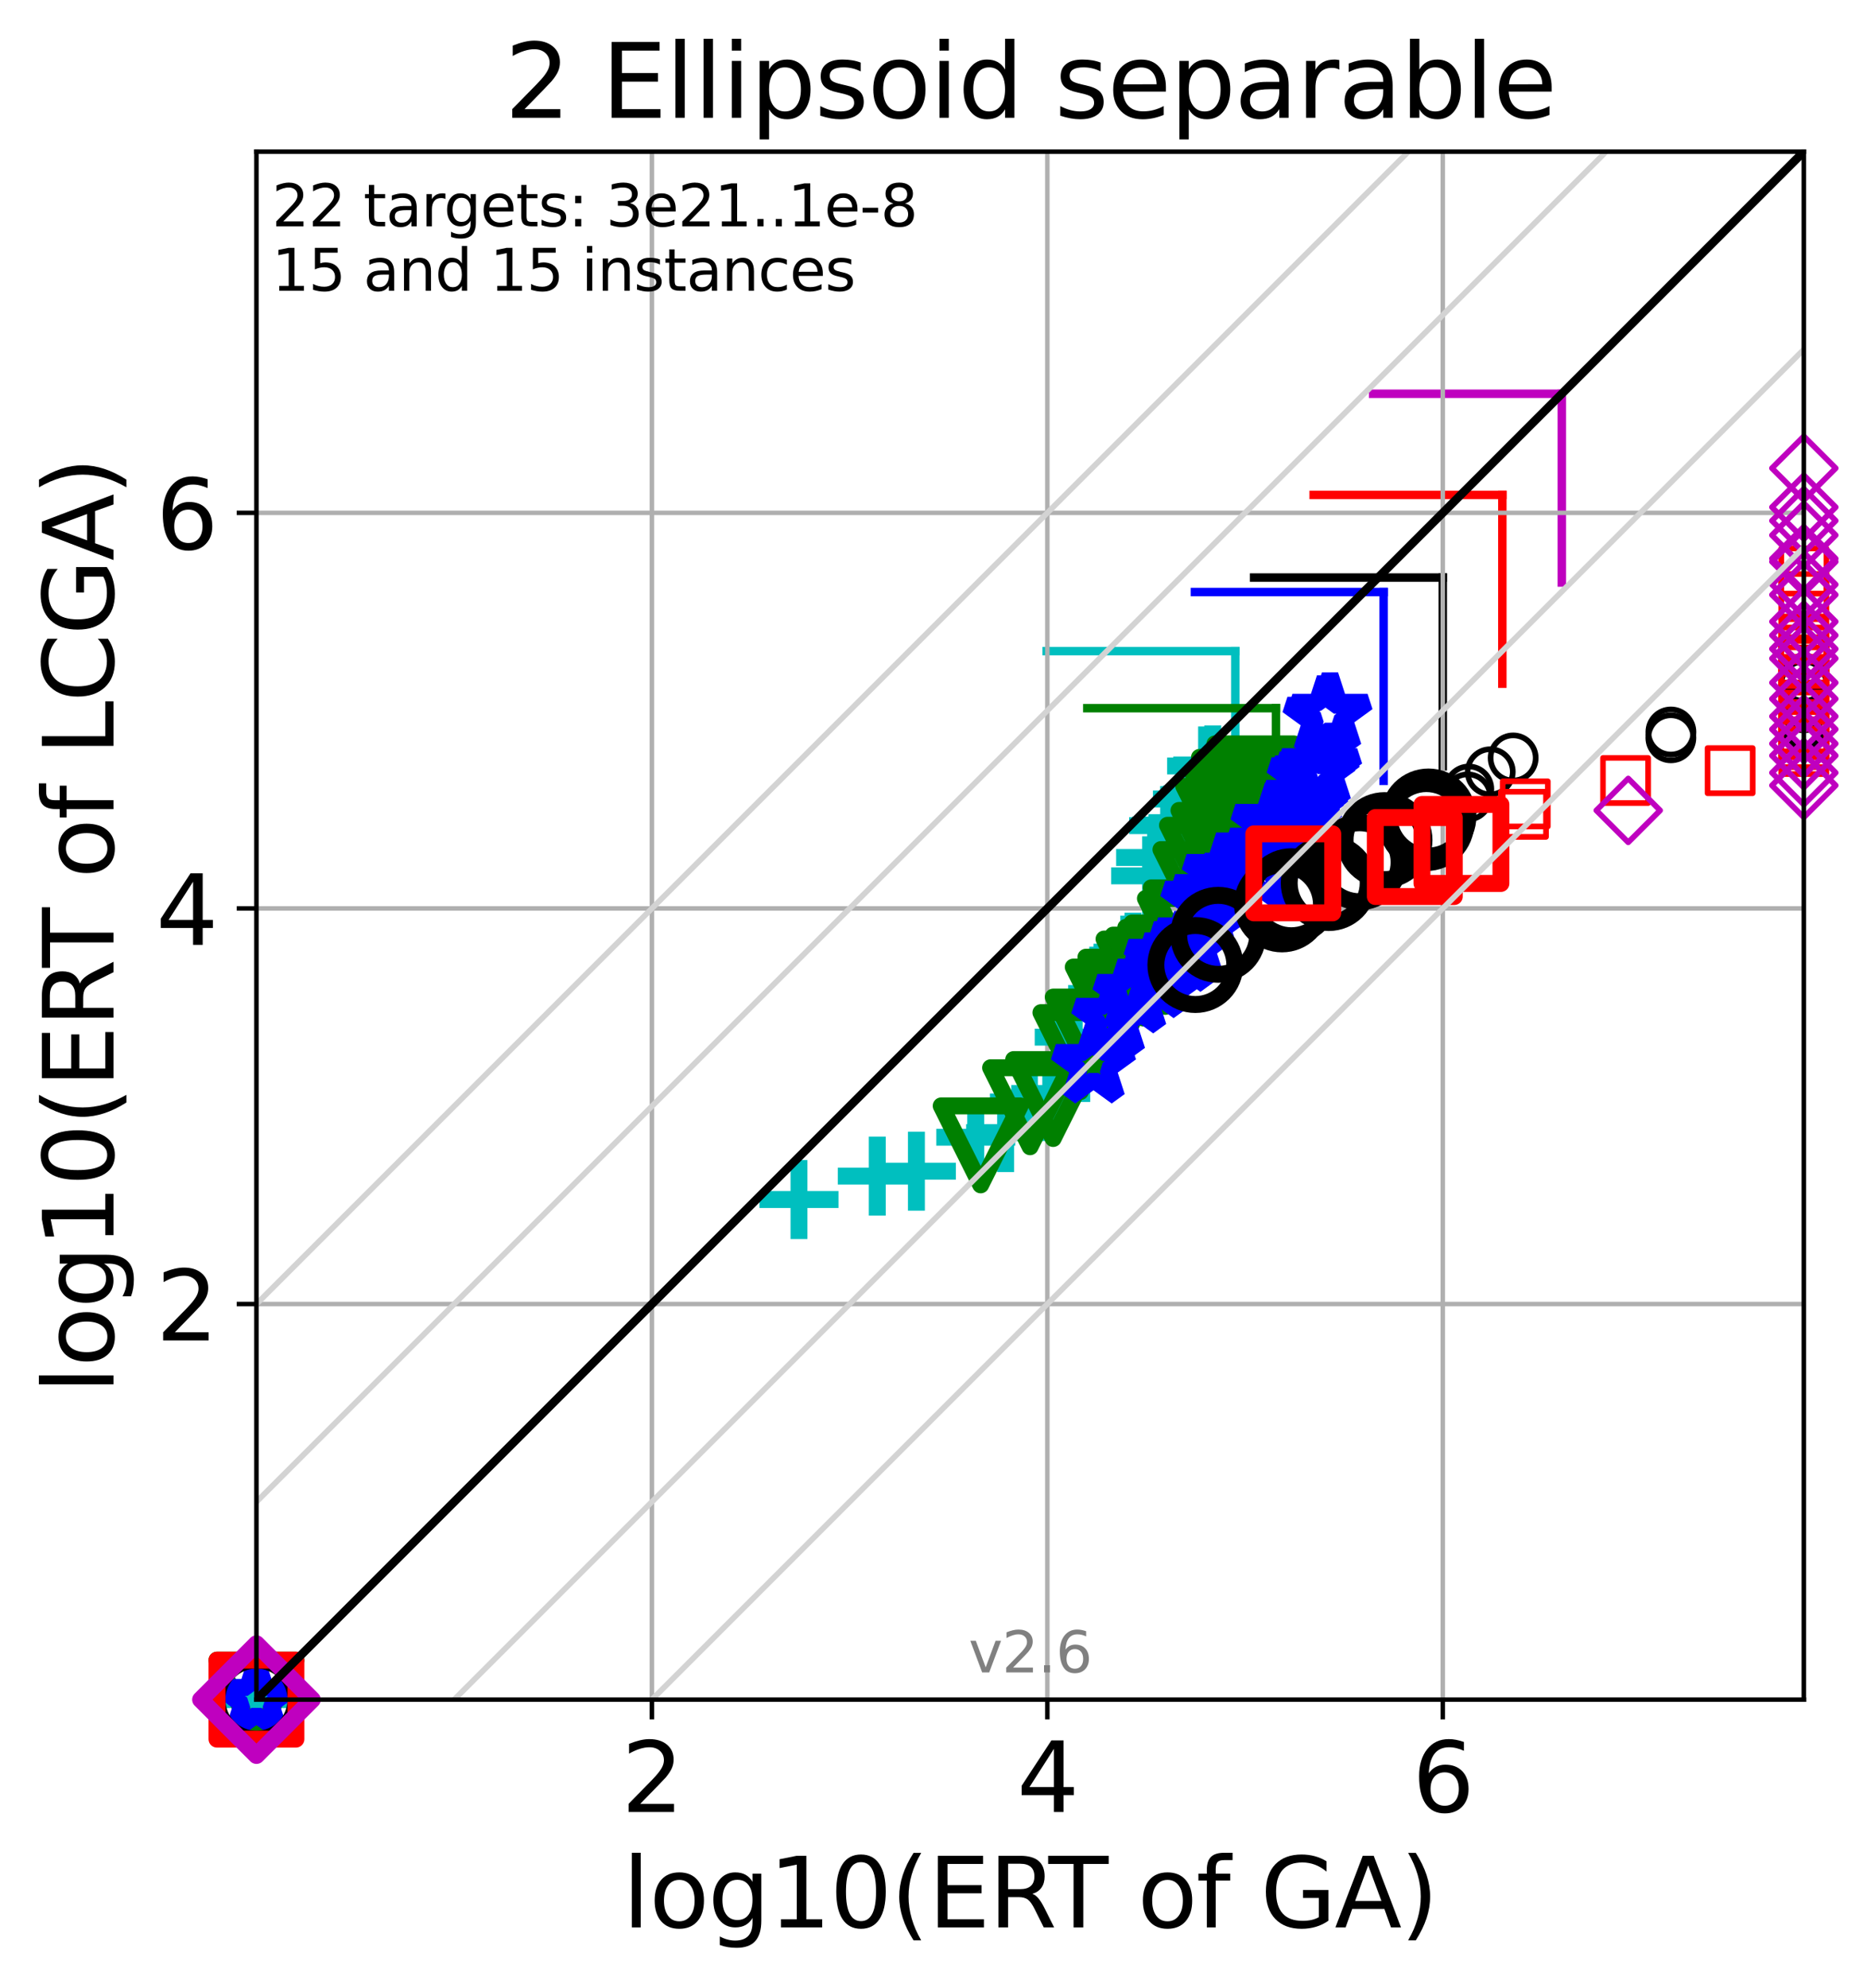 <?xml version="1.0" encoding="utf-8" standalone="no"?>
<!DOCTYPE svg PUBLIC "-//W3C//DTD SVG 1.1//EN"
  "http://www.w3.org/Graphics/SVG/1.1/DTD/svg11.dtd">
<svg xmlns:xlink="http://www.w3.org/1999/xlink" width="331.029pt" height="352.343pt" viewBox="0 0 331.029 352.343" xmlns="http://www.w3.org/2000/svg" version="1.1">
 <defs>
  <style type="text/css">*{stroke-linejoin: round; stroke-linecap: butt}</style>
 </defs>
 <g id="figure_1">
  <g id="patch_1">
   <path d="M 0 352.343 
L 331.029 352.343 
L 331.029 0 
L 0 0 
z
" style="fill: #ffffff"/>
  </g>
  <g id="axes_1">
   <g id="patch_2">
    <path d="M 45.469 301.237 
L 319.829 301.237 
L 319.829 26.877 
L 45.469 26.877 
z
" style="fill: #ffffff"/>
   </g>
   <g id="line2d_1">
    <path d="M 219.027 148.852 
L 219.027 115.399 
" clip-path="url(#p20cf7ce8ca)" style="fill: none; stroke: #00bfbf; stroke-width: 1.5; stroke-linecap: square"/>
   </g>
   <g id="line2d_2">
    <path d="M 185.574 115.399 
L 219.027 115.399 
" clip-path="url(#p20cf7ce8ca)" style="fill: none; stroke: #00bfbf; stroke-width: 1.5; stroke-linecap: square"/>
   </g>
   <g id="line2d_3">
    <path d="M 226.236 158.974 
L 226.236 125.521 
" clip-path="url(#p20cf7ce8ca)" style="fill: none; stroke: #008000; stroke-width: 1.5; stroke-linecap: square"/>
   </g>
   <g id="line2d_4">
    <path d="M 192.783 125.521 
L 226.236 125.521 
" clip-path="url(#p20cf7ce8ca)" style="fill: none; stroke: #008000; stroke-width: 1.5; stroke-linecap: square"/>
   </g>
   <g id="line2d_5">
    <path d="M 245.322 138.388 
L 245.322 104.935 
" clip-path="url(#p20cf7ce8ca)" style="fill: none; stroke: #0000ff; stroke-width: 1.5; stroke-linecap: square"/>
   </g>
   <g id="line2d_6">
    <path d="M 211.869 104.935 
L 245.322 104.935 
" clip-path="url(#p20cf7ce8ca)" style="fill: none; stroke: #0000ff; stroke-width: 1.5; stroke-linecap: square"/>
   </g>
   <g id="line2d_7">
    <path d="M 255.811 135.815 
L 255.811 102.362 
" clip-path="url(#p20cf7ce8ca)" style="fill: none; stroke: #000000; stroke-width: 1.5; stroke-linecap: square"/>
   </g>
   <g id="line2d_8">
    <path d="M 222.358 102.362 
L 255.811 102.362 
" clip-path="url(#p20cf7ce8ca)" style="fill: none; stroke: #000000; stroke-width: 1.5; stroke-linecap: square"/>
   </g>
   <g id="line2d_9">
    <path d="M 266.375 121.174 
L 266.375 87.722 
" clip-path="url(#p20cf7ce8ca)" style="fill: none; stroke: #ff0000; stroke-width: 1.5; stroke-linecap: square"/>
   </g>
   <g id="line2d_10">
    <path d="M 232.922 87.722 
L 266.375 87.722 
" clip-path="url(#p20cf7ce8ca)" style="fill: none; stroke: #ff0000; stroke-width: 1.5; stroke-linecap: square"/>
   </g>
   <g id="line2d_11">
    <path d="M 276.917 103.242 
L 276.917 69.789 
" clip-path="url(#p20cf7ce8ca)" style="fill: none; stroke: #bf00bf; stroke-width: 1.5; stroke-linecap: square"/>
   </g>
   <g id="line2d_12">
    <path d="M 243.464 69.789 
L 276.917 69.789 
" clip-path="url(#p20cf7ce8ca)" style="fill: none; stroke: #bf00bf; stroke-width: 1.5; stroke-linecap: square"/>
   </g>
   <g id="matplotlib.axis_1">
    <g id="xtick_1">
     <g id="line2d_13">
      <path d="M 115.583 301.237 
L 115.583 26.877 
" clip-path="url(#p20cf7ce8ca)" style="fill: none; stroke: #b0b0b0; stroke-width: 0.8; stroke-linecap: square"/>
     </g>
     <g id="line2d_14">
      <defs>
       <path id="ma7dc6deaf4" d="M 0 0 
L 0 3.5 
" style="stroke: #000000; stroke-width: 0.8"/>
      </defs>
      <g>
       <use xlink:href="#ma7dc6deaf4" x="115.583" y="301.237" style="stroke: #000000; stroke-width: 0.8"/>
      </g>
     </g>
     <g id="text_1">
      <!-- 2 -->
      <g transform="translate(110.175 321.155)scale(0.17 -0.17)">
       <defs>
        <path id="DejaVuSans-32" d="M 1228 531 
L 3431 531 
L 3431 0 
L 469 0 
L 469 531 
Q 828 903 1448 1529 
Q 2069 2156 2228 2338 
Q 2531 2678 2651 2914 
Q 2772 3150 2772 3378 
Q 2772 3750 2511 3984 
Q 2250 4219 1831 4219 
Q 1534 4219 1204 4116 
Q 875 4013 500 3803 
L 500 4441 
Q 881 4594 1212 4672 
Q 1544 4750 1819 4750 
Q 2544 4750 2975 4387 
Q 3406 4025 3406 3419 
Q 3406 3131 3298 2873 
Q 3191 2616 2906 2266 
Q 2828 2175 2409 1742 
Q 1991 1309 1228 531 
z
" transform="scale(0.016)"/>
       </defs>
       <use xlink:href="#DejaVuSans-32"/>
      </g>
     </g>
    </g>
    <g id="xtick_2">
     <g id="line2d_15">
      <path d="M 185.697 301.237 
L 185.697 26.877 
" clip-path="url(#p20cf7ce8ca)" style="fill: none; stroke: #b0b0b0; stroke-width: 0.8; stroke-linecap: square"/>
     </g>
     <g id="line2d_16">
      <g>
       <use xlink:href="#ma7dc6deaf4" x="185.697" y="301.237" style="stroke: #000000; stroke-width: 0.8"/>
      </g>
     </g>
     <g id="text_2">
      <!-- 4 -->
      <g transform="translate(180.289 321.155)scale(0.17 -0.17)">
       <defs>
        <path id="DejaVuSans-34" d="M 2419 4116 
L 825 1625 
L 2419 1625 
L 2419 4116 
z
M 2253 4666 
L 3047 4666 
L 3047 1625 
L 3713 1625 
L 3713 1100 
L 3047 1100 
L 3047 0 
L 2419 0 
L 2419 1100 
L 313 1100 
L 313 1709 
L 2253 4666 
z
" transform="scale(0.016)"/>
       </defs>
       <use xlink:href="#DejaVuSans-34"/>
      </g>
     </g>
    </g>
    <g id="xtick_3">
     <g id="line2d_17">
      <path d="M 255.811 301.237 
L 255.811 26.877 
" clip-path="url(#p20cf7ce8ca)" style="fill: none; stroke: #b0b0b0; stroke-width: 0.8; stroke-linecap: square"/>
     </g>
     <g id="line2d_18">
      <g>
       <use xlink:href="#ma7dc6deaf4" x="255.811" y="301.237" style="stroke: #000000; stroke-width: 0.8"/>
      </g>
     </g>
     <g id="text_3">
      <!-- 6 -->
      <g transform="translate(250.403 321.155)scale(0.17 -0.17)">
       <defs>
        <path id="DejaVuSans-36" d="M 2113 2584 
Q 1688 2584 1439 2293 
Q 1191 2003 1191 1497 
Q 1191 994 1439 701 
Q 1688 409 2113 409 
Q 2538 409 2786 701 
Q 3034 994 3034 1497 
Q 3034 2003 2786 2293 
Q 2538 2584 2113 2584 
z
M 3366 4563 
L 3366 3988 
Q 3128 4100 2886 4159 
Q 2644 4219 2406 4219 
Q 1781 4219 1451 3797 
Q 1122 3375 1075 2522 
Q 1259 2794 1537 2939 
Q 1816 3084 2150 3084 
Q 2853 3084 3261 2657 
Q 3669 2231 3669 1497 
Q 3669 778 3244 343 
Q 2819 -91 2113 -91 
Q 1303 -91 875 529 
Q 447 1150 447 2328 
Q 447 3434 972 4092 
Q 1497 4750 2381 4750 
Q 2619 4750 2861 4703 
Q 3103 4656 3366 4563 
z
" transform="scale(0.016)"/>
       </defs>
       <use xlink:href="#DejaVuSans-36"/>
      </g>
     </g>
    </g>
    <g id="text_4">
     <!-- log10(ERT of GA) -->
     <g transform="translate(110.392 341.607)scale(0.17 -0.17)">
      <defs>
       <path id="DejaVuSans-6c" d="M 603 4863 
L 1178 4863 
L 1178 0 
L 603 0 
L 603 4863 
z
" transform="scale(0.016)"/>
       <path id="DejaVuSans-6f" d="M 1959 3097 
Q 1497 3097 1228 2736 
Q 959 2375 959 1747 
Q 959 1119 1226 758 
Q 1494 397 1959 397 
Q 2419 397 2687 759 
Q 2956 1122 2956 1747 
Q 2956 2369 2687 2733 
Q 2419 3097 1959 3097 
z
M 1959 3584 
Q 2709 3584 3137 3096 
Q 3566 2609 3566 1747 
Q 3566 888 3137 398 
Q 2709 -91 1959 -91 
Q 1206 -91 779 398 
Q 353 888 353 1747 
Q 353 2609 779 3096 
Q 1206 3584 1959 3584 
z
" transform="scale(0.016)"/>
       <path id="DejaVuSans-67" d="M 2906 1791 
Q 2906 2416 2648 2759 
Q 2391 3103 1925 3103 
Q 1463 3103 1205 2759 
Q 947 2416 947 1791 
Q 947 1169 1205 825 
Q 1463 481 1925 481 
Q 2391 481 2648 825 
Q 2906 1169 2906 1791 
z
M 3481 434 
Q 3481 -459 3084 -895 
Q 2688 -1331 1869 -1331 
Q 1566 -1331 1297 -1286 
Q 1028 -1241 775 -1147 
L 775 -588 
Q 1028 -725 1275 -790 
Q 1522 -856 1778 -856 
Q 2344 -856 2625 -561 
Q 2906 -266 2906 331 
L 2906 616 
Q 2728 306 2450 153 
Q 2172 0 1784 0 
Q 1141 0 747 490 
Q 353 981 353 1791 
Q 353 2603 747 3093 
Q 1141 3584 1784 3584 
Q 2172 3584 2450 3431 
Q 2728 3278 2906 2969 
L 2906 3500 
L 3481 3500 
L 3481 434 
z
" transform="scale(0.016)"/>
       <path id="DejaVuSans-31" d="M 794 531 
L 1825 531 
L 1825 4091 
L 703 3866 
L 703 4441 
L 1819 4666 
L 2450 4666 
L 2450 531 
L 3481 531 
L 3481 0 
L 794 0 
L 794 531 
z
" transform="scale(0.016)"/>
       <path id="DejaVuSans-30" d="M 2034 4250 
Q 1547 4250 1301 3770 
Q 1056 3291 1056 2328 
Q 1056 1369 1301 889 
Q 1547 409 2034 409 
Q 2525 409 2770 889 
Q 3016 1369 3016 2328 
Q 3016 3291 2770 3770 
Q 2525 4250 2034 4250 
z
M 2034 4750 
Q 2819 4750 3233 4129 
Q 3647 3509 3647 2328 
Q 3647 1150 3233 529 
Q 2819 -91 2034 -91 
Q 1250 -91 836 529 
Q 422 1150 422 2328 
Q 422 3509 836 4129 
Q 1250 4750 2034 4750 
z
" transform="scale(0.016)"/>
       <path id="DejaVuSans-28" d="M 1984 4856 
Q 1566 4138 1362 3434 
Q 1159 2731 1159 2009 
Q 1159 1288 1364 580 
Q 1569 -128 1984 -844 
L 1484 -844 
Q 1016 -109 783 600 
Q 550 1309 550 2009 
Q 550 2706 781 3412 
Q 1013 4119 1484 4856 
L 1984 4856 
z
" transform="scale(0.016)"/>
       <path id="DejaVuSans-45" d="M 628 4666 
L 3578 4666 
L 3578 4134 
L 1259 4134 
L 1259 2753 
L 3481 2753 
L 3481 2222 
L 1259 2222 
L 1259 531 
L 3634 531 
L 3634 0 
L 628 0 
L 628 4666 
z
" transform="scale(0.016)"/>
       <path id="DejaVuSans-52" d="M 2841 2188 
Q 3044 2119 3236 1894 
Q 3428 1669 3622 1275 
L 4263 0 
L 3584 0 
L 2988 1197 
Q 2756 1666 2539 1819 
Q 2322 1972 1947 1972 
L 1259 1972 
L 1259 0 
L 628 0 
L 628 4666 
L 2053 4666 
Q 2853 4666 3247 4331 
Q 3641 3997 3641 3322 
Q 3641 2881 3436 2590 
Q 3231 2300 2841 2188 
z
M 1259 4147 
L 1259 2491 
L 2053 2491 
Q 2509 2491 2742 2702 
Q 2975 2913 2975 3322 
Q 2975 3731 2742 3939 
Q 2509 4147 2053 4147 
L 1259 4147 
z
" transform="scale(0.016)"/>
       <path id="DejaVuSans-54" d="M -19 4666 
L 3928 4666 
L 3928 4134 
L 2272 4134 
L 2272 0 
L 1638 0 
L 1638 4134 
L -19 4134 
L -19 4666 
z
" transform="scale(0.016)"/>
       <path id="DejaVuSans-20" transform="scale(0.016)"/>
       <path id="DejaVuSans-66" d="M 2375 4863 
L 2375 4384 
L 1825 4384 
Q 1516 4384 1395 4259 
Q 1275 4134 1275 3809 
L 1275 3500 
L 2222 3500 
L 2222 3053 
L 1275 3053 
L 1275 0 
L 697 0 
L 697 3053 
L 147 3053 
L 147 3500 
L 697 3500 
L 697 3744 
Q 697 4328 969 4595 
Q 1241 4863 1831 4863 
L 2375 4863 
z
" transform="scale(0.016)"/>
       <path id="DejaVuSans-47" d="M 3809 666 
L 3809 1919 
L 2778 1919 
L 2778 2438 
L 4434 2438 
L 4434 434 
Q 4069 175 3628 42 
Q 3188 -91 2688 -91 
Q 1594 -91 976 548 
Q 359 1188 359 2328 
Q 359 3472 976 4111 
Q 1594 4750 2688 4750 
Q 3144 4750 3555 4637 
Q 3966 4525 4313 4306 
L 4313 3634 
Q 3963 3931 3569 4081 
Q 3175 4231 2741 4231 
Q 1884 4231 1454 3753 
Q 1025 3275 1025 2328 
Q 1025 1384 1454 906 
Q 1884 428 2741 428 
Q 3075 428 3337 486 
Q 3600 544 3809 666 
z
" transform="scale(0.016)"/>
       <path id="DejaVuSans-41" d="M 2188 4044 
L 1331 1722 
L 3047 1722 
L 2188 4044 
z
M 1831 4666 
L 2547 4666 
L 4325 0 
L 3669 0 
L 3244 1197 
L 1141 1197 
L 716 0 
L 50 0 
L 1831 4666 
z
" transform="scale(0.016)"/>
       <path id="DejaVuSans-29" d="M 513 4856 
L 1013 4856 
Q 1481 4119 1714 3412 
Q 1947 2706 1947 2009 
Q 1947 1309 1714 600 
Q 1481 -109 1013 -844 
L 513 -844 
Q 928 -128 1133 580 
Q 1338 1288 1338 2009 
Q 1338 2731 1133 3434 
Q 928 4138 513 4856 
z
" transform="scale(0.016)"/>
      </defs>
      <use xlink:href="#DejaVuSans-6c"/>
      <use xlink:href="#DejaVuSans-6f" x="27.783"/>
      <use xlink:href="#DejaVuSans-67" x="88.965"/>
      <use xlink:href="#DejaVuSans-31" x="152.441"/>
      <use xlink:href="#DejaVuSans-30" x="216.064"/>
      <use xlink:href="#DejaVuSans-28" x="279.688"/>
      <use xlink:href="#DejaVuSans-45" x="318.701"/>
      <use xlink:href="#DejaVuSans-52" x="381.885"/>
      <use xlink:href="#DejaVuSans-54" x="444.117"/>
      <use xlink:href="#DejaVuSans-20" x="505.201"/>
      <use xlink:href="#DejaVuSans-6f" x="536.988"/>
      <use xlink:href="#DejaVuSans-66" x="598.17"/>
      <use xlink:href="#DejaVuSans-20" x="633.375"/>
      <use xlink:href="#DejaVuSans-47" x="665.162"/>
      <use xlink:href="#DejaVuSans-41" x="742.652"/>
      <use xlink:href="#DejaVuSans-29" x="811.061"/>
     </g>
    </g>
   </g>
   <g id="matplotlib.axis_2">
    <g id="ytick_1">
     <g id="line2d_19">
      <path d="M 45.469 231.123 
L 319.829 231.123 
" clip-path="url(#p20cf7ce8ca)" style="fill: none; stroke: #b0b0b0; stroke-width: 0.8; stroke-linecap: square"/>
     </g>
     <g id="line2d_20">
      <defs>
       <path id="m8462270deb" d="M 0 0 
L -3.5 0 
" style="stroke: #000000; stroke-width: 0.8"/>
      </defs>
      <g>
       <use xlink:href="#m8462270deb" x="45.469" y="231.123" style="stroke: #000000; stroke-width: 0.8"/>
      </g>
     </g>
     <g id="text_5">
      <!-- 2 -->
      <g transform="translate(27.653 237.582)scale(0.17 -0.17)">
       <use xlink:href="#DejaVuSans-32"/>
      </g>
     </g>
    </g>
    <g id="ytick_2">
     <g id="line2d_21">
      <path d="M 45.469 161.009 
L 319.829 161.009 
" clip-path="url(#p20cf7ce8ca)" style="fill: none; stroke: #b0b0b0; stroke-width: 0.8; stroke-linecap: square"/>
     </g>
     <g id="line2d_22">
      <g>
       <use xlink:href="#m8462270deb" x="45.469" y="161.009" style="stroke: #000000; stroke-width: 0.8"/>
      </g>
     </g>
     <g id="text_6">
      <!-- 4 -->
      <g transform="translate(27.653 167.468)scale(0.17 -0.17)">
       <use xlink:href="#DejaVuSans-34"/>
      </g>
     </g>
    </g>
    <g id="ytick_3">
     <g id="line2d_23">
      <path d="M 45.469 90.895 
L 319.829 90.895 
" clip-path="url(#p20cf7ce8ca)" style="fill: none; stroke: #b0b0b0; stroke-width: 0.8; stroke-linecap: square"/>
     </g>
     <g id="line2d_24">
      <g>
       <use xlink:href="#m8462270deb" x="45.469" y="90.895" style="stroke: #000000; stroke-width: 0.8"/>
      </g>
     </g>
     <g id="text_7">
      <!-- 6 -->
      <g transform="translate(27.653 97.354)scale(0.17 -0.17)">
       <use xlink:href="#DejaVuSans-36"/>
      </g>
     </g>
    </g>
    <g id="text_8">
     <!-- log10(ERT of LCGA) -->
     <g transform="translate(20.117 246.985)rotate(-90)scale(0.17 -0.17)">
      <defs>
       <path id="DejaVuSans-4c" d="M 628 4666 
L 1259 4666 
L 1259 531 
L 3531 531 
L 3531 0 
L 628 0 
L 628 4666 
z
" transform="scale(0.016)"/>
       <path id="DejaVuSans-43" d="M 4122 4306 
L 4122 3641 
Q 3803 3938 3442 4084 
Q 3081 4231 2675 4231 
Q 1875 4231 1450 3742 
Q 1025 3253 1025 2328 
Q 1025 1406 1450 917 
Q 1875 428 2675 428 
Q 3081 428 3442 575 
Q 3803 722 4122 1019 
L 4122 359 
Q 3791 134 3420 21 
Q 3050 -91 2638 -91 
Q 1578 -91 968 557 
Q 359 1206 359 2328 
Q 359 3453 968 4101 
Q 1578 4750 2638 4750 
Q 3056 4750 3426 4639 
Q 3797 4528 4122 4306 
z
" transform="scale(0.016)"/>
      </defs>
      <use xlink:href="#DejaVuSans-6c"/>
      <use xlink:href="#DejaVuSans-6f" x="27.783"/>
      <use xlink:href="#DejaVuSans-67" x="88.965"/>
      <use xlink:href="#DejaVuSans-31" x="152.441"/>
      <use xlink:href="#DejaVuSans-30" x="216.064"/>
      <use xlink:href="#DejaVuSans-28" x="279.688"/>
      <use xlink:href="#DejaVuSans-45" x="318.701"/>
      <use xlink:href="#DejaVuSans-52" x="381.885"/>
      <use xlink:href="#DejaVuSans-54" x="444.117"/>
      <use xlink:href="#DejaVuSans-20" x="505.201"/>
      <use xlink:href="#DejaVuSans-6f" x="536.988"/>
      <use xlink:href="#DejaVuSans-66" x="598.17"/>
      <use xlink:href="#DejaVuSans-20" x="633.375"/>
      <use xlink:href="#DejaVuSans-4c" x="665.162"/>
      <use xlink:href="#DejaVuSans-43" x="720.875"/>
      <use xlink:href="#DejaVuSans-47" x="790.699"/>
      <use xlink:href="#DejaVuSans-41" x="868.189"/>
      <use xlink:href="#DejaVuSans-29" x="936.598"/>
     </g>
    </g>
   </g>
   <g id="line2d_25">
    <defs>
     <path id="m6517bfffad" d="M -7 0 
L 7 0 
M 0 7 
L 0 -7 
" style="stroke: #00bfbf; stroke-width: 3"/>
    </defs>
    <g>
     <use xlink:href="#m6517bfffad" x="45.469" y="301.237" style="fill-opacity: 0; stroke: #00bfbf; stroke-width: 3"/>
     <use xlink:href="#m6517bfffad" x="141.665" y="212.602" style="fill-opacity: 0; stroke: #00bfbf; stroke-width: 3"/>
     <use xlink:href="#m6517bfffad" x="155.542" y="208.449" style="fill-opacity: 0; stroke: #00bfbf; stroke-width: 3"/>
     <use xlink:href="#m6517bfffad" x="162.484" y="207.577" style="fill-opacity: 0; stroke: #00bfbf; stroke-width: 3"/>
     <use xlink:href="#m6517bfffad" x="173.003" y="201.562" style="fill-opacity: 0; stroke: #00bfbf; stroke-width: 3"/>
     <use xlink:href="#m6517bfffad" x="178.3" y="200.735" style="fill-opacity: 0; stroke: #00bfbf; stroke-width: 3"/>
     <use xlink:href="#m6517bfffad" x="182.517" y="195.308" style="fill-opacity: 0; stroke: #00bfbf; stroke-width: 3"/>
     <use xlink:href="#m6517bfffad" x="186.301" y="193.81" style="fill-opacity: 0; stroke: #00bfbf; stroke-width: 3"/>
     <use xlink:href="#m6517bfffad" x="188.311" y="187.852" style="fill-opacity: 0; stroke: #00bfbf; stroke-width: 3"/>
     <use xlink:href="#m6517bfffad" x="190.461" y="183.82" style="fill-opacity: 0; stroke: #00bfbf; stroke-width: 3"/>
     <use xlink:href="#m6517bfffad" x="193.98" y="176.927" style="fill-opacity: 0; stroke: #00bfbf; stroke-width: 3"/>
     <use xlink:href="#m6517bfffad" x="196.386" y="176.086" style="fill-opacity: 0; stroke: #00bfbf; stroke-width: 3"/>
     <use xlink:href="#m6517bfffad" x="200.133" y="169.288" style="fill-opacity: 0; stroke: #00bfbf; stroke-width: 3"/>
     <use xlink:href="#m6517bfffad" x="200.882" y="168.762" style="fill-opacity: 0; stroke: #00bfbf; stroke-width: 3"/>
     <use xlink:href="#m6517bfffad" x="204.008" y="155.229" style="fill-opacity: 0; stroke: #00bfbf; stroke-width: 3"/>
     <use xlink:href="#m6517bfffad" x="204.896" y="151.983" style="fill-opacity: 0; stroke: #00bfbf; stroke-width: 3"/>
     <use xlink:href="#m6517bfffad" x="207.2" y="146.332" style="fill-opacity: 0; stroke: #00bfbf; stroke-width: 3"/>
     <use xlink:href="#m6517bfffad" x="207.723" y="146.223" style="fill-opacity: 0; stroke: #00bfbf; stroke-width: 3"/>
     <use xlink:href="#m6517bfffad" x="210.608" y="145.801" style="fill-opacity: 0; stroke: #00bfbf; stroke-width: 3"/>
     <use xlink:href="#m6517bfffad" x="211.424" y="141.605" style="fill-opacity: 0; stroke: #00bfbf; stroke-width: 3"/>
     <use xlink:href="#m6517bfffad" x="213.934" y="135.758" style="fill-opacity: 0; stroke: #00bfbf; stroke-width: 3"/>
     <use xlink:href="#m6517bfffad" x="215.031" y="135.582" style="fill-opacity: 0; stroke: #00bfbf; stroke-width: 3"/>
    </g>
   </g>
   <g id="line2d_26">
    <defs>
     <path id="m4aa5eeada0" d="M -0 7 
L 7 -7 
L -7 -7 
z
" style="stroke: #008000; stroke-width: 3; stroke-linejoin: miter"/>
    </defs>
    <g>
     <use xlink:href="#m4aa5eeada0" x="45.469" y="301.237" style="fill-opacity: 0; stroke: #008000; stroke-width: 3; stroke-linejoin: miter"/>
     <use xlink:href="#m4aa5eeada0" x="173.88" y="203.004" style="fill-opacity: 0; stroke: #008000; stroke-width: 3; stroke-linejoin: miter"/>
     <use xlink:href="#m4aa5eeada0" x="182.638" y="196.247" style="fill-opacity: 0; stroke: #008000; stroke-width: 3; stroke-linejoin: miter"/>
     <use xlink:href="#m4aa5eeada0" x="186.731" y="194.791" style="fill-opacity: 0; stroke: #008000; stroke-width: 3; stroke-linejoin: miter"/>
     <use xlink:href="#m4aa5eeada0" x="191.561" y="186.475" style="fill-opacity: 0; stroke: #008000; stroke-width: 3; stroke-linejoin: miter"/>
     <use xlink:href="#m4aa5eeada0" x="193.745" y="183.717" style="fill-opacity: 0; stroke: #008000; stroke-width: 3; stroke-linejoin: miter"/>
     <use xlink:href="#m4aa5eeada0" x="197.296" y="178.401" style="fill-opacity: 0; stroke: #008000; stroke-width: 3; stroke-linejoin: miter"/>
     <use xlink:href="#m4aa5eeada0" x="199.537" y="176.656" style="fill-opacity: 0; stroke: #008000; stroke-width: 3; stroke-linejoin: miter"/>
     <use xlink:href="#m4aa5eeada0" x="202.747" y="173.433" style="fill-opacity: 0; stroke: #008000; stroke-width: 3; stroke-linejoin: miter"/>
     <use xlink:href="#m4aa5eeada0" x="204.364" y="172.733" style="fill-opacity: 0; stroke: #008000; stroke-width: 3; stroke-linejoin: miter"/>
     <use xlink:href="#m4aa5eeada0" x="206.61" y="171.368" style="fill-opacity: 0; stroke: #008000; stroke-width: 3; stroke-linejoin: miter"/>
     <use xlink:href="#m4aa5eeada0" x="207.711" y="170.586" style="fill-opacity: 0; stroke: #008000; stroke-width: 3; stroke-linejoin: miter"/>
     <use xlink:href="#m4aa5eeada0" x="210.091" y="166.246" style="fill-opacity: 0; stroke: #008000; stroke-width: 3; stroke-linejoin: miter"/>
     <use xlink:href="#m4aa5eeada0" x="211.101" y="164.366" style="fill-opacity: 0; stroke: #008000; stroke-width: 3; stroke-linejoin: miter"/>
     <use xlink:href="#m4aa5eeada0" x="212.842" y="157.574" style="fill-opacity: 0; stroke: #008000; stroke-width: 3; stroke-linejoin: miter"/>
     <use xlink:href="#m4aa5eeada0" x="214" y="153.27" style="fill-opacity: 0; stroke: #008000; stroke-width: 3; stroke-linejoin: miter"/>
     <use xlink:href="#m4aa5eeada0" x="216.037" y="150.64" style="fill-opacity: 0; stroke: #008000; stroke-width: 3; stroke-linejoin: miter"/>
     <use xlink:href="#m4aa5eeada0" x="216.882" y="146.366" style="fill-opacity: 0; stroke: #008000; stroke-width: 3; stroke-linejoin: miter"/>
     <use xlink:href="#m4aa5eeada0" x="218.495" y="144.078" style="fill-opacity: 0; stroke: #008000; stroke-width: 3; stroke-linejoin: miter"/>
     <use xlink:href="#m4aa5eeada0" x="219.672" y="141.238" style="fill-opacity: 0; stroke: #008000; stroke-width: 3; stroke-linejoin: miter"/>
     <use xlink:href="#m4aa5eeada0" x="221.443" y="141.131" style="fill-opacity: 0; stroke: #008000; stroke-width: 3; stroke-linejoin: miter"/>
     <use xlink:href="#m4aa5eeada0" x="222.406" y="138.847" style="fill-opacity: 0; stroke: #008000; stroke-width: 3; stroke-linejoin: miter"/>
    </g>
   </g>
   <g id="line2d_27">
    <defs>
     <path id="m6f37b83d56" d="M 0 -7 
L -1.572 -2.163 
L -6.657 -2.163 
L -2.543 0.826 
L -4.114 5.663 
L -0 2.674 
L 4.114 5.663 
L 2.543 0.826 
L 6.657 -2.163 
L 1.572 -2.163 
z
" style="stroke: #0000ff; stroke-width: 3; stroke-linejoin: bevel"/>
    </defs>
    <g>
     <use xlink:href="#m6f37b83d56" x="45.469" y="301.237" style="fill-opacity: 0; stroke: #0000ff; stroke-width: 3; stroke-linejoin: bevel"/>
     <use xlink:href="#m6f37b83d56" x="193.877" y="188.707" style="fill-opacity: 0; stroke: #0000ff; stroke-width: 3; stroke-linejoin: bevel"/>
     <use xlink:href="#m6f37b83d56" x="197.471" y="180.522" style="fill-opacity: 0; stroke: #0000ff; stroke-width: 3; stroke-linejoin: bevel"/>
     <use xlink:href="#m6f37b83d56" x="201.237" y="176.281" style="fill-opacity: 0; stroke: #0000ff; stroke-width: 3; stroke-linejoin: bevel"/>
     <use xlink:href="#m6f37b83d56" x="204.851" y="173.58" style="fill-opacity: 0; stroke: #0000ff; stroke-width: 3; stroke-linejoin: bevel"/>
     <use xlink:href="#m6f37b83d56" x="206.764" y="170.057" style="fill-opacity: 0; stroke: #0000ff; stroke-width: 3; stroke-linejoin: bevel"/>
     <use xlink:href="#m6f37b83d56" x="209.613" y="168.921" style="fill-opacity: 0; stroke: #0000ff; stroke-width: 3; stroke-linejoin: bevel"/>
     <use xlink:href="#m6f37b83d56" x="211.256" y="166.922" style="fill-opacity: 0; stroke: #0000ff; stroke-width: 3; stroke-linejoin: bevel"/>
     <use xlink:href="#m6f37b83d56" x="213.262" y="159.756" style="fill-opacity: 0; stroke: #0000ff; stroke-width: 3; stroke-linejoin: bevel"/>
     <use xlink:href="#m6f37b83d56" x="215.034" y="158.596" style="fill-opacity: 0; stroke: #0000ff; stroke-width: 3; stroke-linejoin: bevel"/>
     <use xlink:href="#m6f37b83d56" x="217.059" y="155.015" style="fill-opacity: 0; stroke: #0000ff; stroke-width: 3; stroke-linejoin: bevel"/>
     <use xlink:href="#m6f37b83d56" x="223.161" y="154.63" style="fill-opacity: 0; stroke: #0000ff; stroke-width: 3; stroke-linejoin: bevel"/>
     <use xlink:href="#m6f37b83d56" x="224.778" y="150.348" style="fill-opacity: 0; stroke: #0000ff; stroke-width: 3; stroke-linejoin: bevel"/>
     <use xlink:href="#m6f37b83d56" x="225.71" y="146.149" style="fill-opacity: 0; stroke: #0000ff; stroke-width: 3; stroke-linejoin: bevel"/>
     <use xlink:href="#m6f37b83d56" x="230.429" y="145.671" style="fill-opacity: 0; stroke: #0000ff; stroke-width: 3; stroke-linejoin: bevel"/>
     <use xlink:href="#m6f37b83d56" x="231.183" y="141.884" style="fill-opacity: 0; stroke: #0000ff; stroke-width: 3; stroke-linejoin: bevel"/>
     <use xlink:href="#m6f37b83d56" x="232.119" y="137.874" style="fill-opacity: 0; stroke: #0000ff; stroke-width: 3; stroke-linejoin: bevel"/>
     <use xlink:href="#m6f37b83d56" x="232.751" y="137.56" style="fill-opacity: 0; stroke: #0000ff; stroke-width: 3; stroke-linejoin: bevel"/>
     <use xlink:href="#m6f37b83d56" x="233.538" y="136.872" style="fill-opacity: 0; stroke: #0000ff; stroke-width: 3; stroke-linejoin: bevel"/>
     <use xlink:href="#m6f37b83d56" x="233.977" y="136.269" style="fill-opacity: 0; stroke: #0000ff; stroke-width: 3; stroke-linejoin: bevel"/>
     <use xlink:href="#m6f37b83d56" x="234.93" y="127.157" style="fill-opacity: 0; stroke: #0000ff; stroke-width: 3; stroke-linejoin: bevel"/>
     <use xlink:href="#m6f37b83d56" x="235.816" y="126.63" style="fill-opacity: 0; stroke: #0000ff; stroke-width: 3; stroke-linejoin: bevel"/>
    </g>
   </g>
   <g id="line2d_28">
    <defs>
     <path id="ma9630340ab" d="M 0 7 
C 1.856 7 3.637 6.262 4.95 4.95 
C 6.262 3.637 7 1.856 7 0 
C 7 -1.856 6.262 -3.637 4.95 -4.95 
C 3.637 -6.262 1.856 -7 0 -7 
C -1.856 -7 -3.637 -6.262 -4.95 -4.95 
C -6.262 -3.637 -7 -1.856 -7 0 
C -7 1.856 -6.262 3.637 -4.95 4.95 
C -3.637 6.262 -1.856 7 0 7 
z
" style="stroke: #000000; stroke-width: 3"/>
    </defs>
    <g>
     <use xlink:href="#ma9630340ab" x="45.469" y="301.237" style="fill-opacity: 0; stroke: #000000; stroke-width: 3"/>
     <use xlink:href="#ma9630340ab" x="211.944" y="171.038" style="fill-opacity: 0; stroke: #000000; stroke-width: 3"/>
     <use xlink:href="#ma9630340ab" x="215.992" y="165.689" style="fill-opacity: 0; stroke: #000000; stroke-width: 3"/>
     <use xlink:href="#ma9630340ab" x="227.304" y="160.293" style="fill-opacity: 0; stroke: #000000; stroke-width: 3"/>
     <use xlink:href="#ma9630340ab" x="228.961" y="158.843" style="fill-opacity: 0; stroke: #000000; stroke-width: 3"/>
     <use xlink:href="#ma9630340ab" x="235.585" y="156.511" style="fill-opacity: 0; stroke: #000000; stroke-width: 3"/>
     <use xlink:href="#ma9630340ab" x="241.06" y="152.821" style="fill-opacity: 0; stroke: #000000; stroke-width: 3"/>
     <use xlink:href="#ma9630340ab" x="245.485" y="148.895" style="fill-opacity: 0; stroke: #000000; stroke-width: 3"/>
     <use xlink:href="#ma9630340ab" x="252.902" y="145.882" style="fill-opacity: 0; stroke: #000000; stroke-width: 3"/>
     <use xlink:href="#ma9630340ab" x="253.267" y="144.71" style="fill-opacity: 0; stroke: #000000; stroke-width: 3"/>
    </g>
   </g>
   <g id="line2d_29">
    <defs>
     <path id="m729ba71ccf" d="M 0 4 
C 1.061 4 2.078 3.579 2.828 2.828 
C 3.579 2.078 4 1.061 4 0 
C 4 -1.061 3.579 -2.078 2.828 -2.828 
C 2.078 -3.579 1.061 -4 0 -4 
C -1.061 -4 -2.078 -3.579 -2.828 -2.828 
C -3.579 -2.078 -4 -1.061 -4 0 
C -4 1.061 -3.579 2.078 -2.828 2.828 
C -2.078 3.579 -1.061 4 0 4 
z
" style="stroke: #000000"/>
    </defs>
    <g>
     <use xlink:href="#m729ba71ccf" x="260.232" y="141.244" style="fill-opacity: 0; stroke: #000000"/>
     <use xlink:href="#m729ba71ccf" x="260.423" y="139.849" style="fill-opacity: 0; stroke: #000000"/>
     <use xlink:href="#m729ba71ccf" x="264.225" y="136.794" style="fill-opacity: 0; stroke: #000000"/>
     <use xlink:href="#m729ba71ccf" x="268.291" y="134.335" style="fill-opacity: 0; stroke: #000000"/>
     <use xlink:href="#m729ba71ccf" x="296.253" y="130.768" style="fill-opacity: 0; stroke: #000000"/>
     <use xlink:href="#m729ba71ccf" x="296.26" y="129.734" style="fill-opacity: 0; stroke: #000000"/>
    </g>
   </g>
   <g id="line2d_30">
    <g>
     <use xlink:href="#m729ba71ccf" x="319.829" y="128.702" style="fill-opacity: 0; stroke: #000000"/>
     <use xlink:href="#m729ba71ccf" x="319.829" y="128.21" style="fill-opacity: 0; stroke: #000000"/>
     <use xlink:href="#m729ba71ccf" x="319.829" y="125.444" style="fill-opacity: 0; stroke: #000000"/>
     <use xlink:href="#m729ba71ccf" x="319.829" y="121.242" style="fill-opacity: 0; stroke: #000000"/>
     <use xlink:href="#m729ba71ccf" x="319.829" y="120.57" style="fill-opacity: 0; stroke: #000000"/>
     <use xlink:href="#m729ba71ccf" x="319.829" y="120.24" style="fill-opacity: 0; stroke: #000000"/>
    </g>
   </g>
   <g id="line2d_31">
    <defs>
     <path id="ma7abca27f0" d="M -7 7 
L 7 7 
L 7 -7 
L -7 -7 
z
" style="stroke: #ff0000; stroke-width: 3; stroke-linejoin: miter"/>
    </defs>
    <g>
     <use xlink:href="#ma7abca27f0" x="45.469" y="301.237" style="fill-opacity: 0; stroke: #ff0000; stroke-width: 3; stroke-linejoin: miter"/>
     <use xlink:href="#ma7abca27f0" x="229.302" y="154.793" style="fill-opacity: 0; stroke: #ff0000; stroke-width: 3; stroke-linejoin: miter"/>
     <use xlink:href="#ma7abca27f0" x="250.849" y="151.9" style="fill-opacity: 0; stroke: #ff0000; stroke-width: 3; stroke-linejoin: miter"/>
     <use xlink:href="#ma7abca27f0" x="259.122" y="149.582" style="fill-opacity: 0; stroke: #ff0000; stroke-width: 3; stroke-linejoin: miter"/>
    </g>
   </g>
   <g id="line2d_32">
    <defs>
     <path id="m31842d26e1" d="M -4 4 
L 4 4 
L 4 -4 
L -4 -4 
z
" style="stroke: #ff0000; stroke-linejoin: miter"/>
    </defs>
    <g>
     <use xlink:href="#m31842d26e1" x="270.115" y="144.327" style="fill-opacity: 0; stroke: #ff0000; stroke-linejoin: miter"/>
     <use xlink:href="#m31842d26e1" x="270.434" y="142.48" style="fill-opacity: 0; stroke: #ff0000; stroke-linejoin: miter"/>
     <use xlink:href="#m31842d26e1" x="288.22" y="138.331" style="fill-opacity: 0; stroke: #ff0000; stroke-linejoin: miter"/>
     <use xlink:href="#m31842d26e1" x="306.764" y="136.589" style="fill-opacity: 0; stroke: #ff0000; stroke-linejoin: miter"/>
    </g>
   </g>
   <g id="line2d_33">
    <g>
     <use xlink:href="#m31842d26e1" x="319.829" y="133.189" style="fill-opacity: 0; stroke: #ff0000; stroke-linejoin: miter"/>
     <use xlink:href="#m31842d26e1" x="319.829" y="131.967" style="fill-opacity: 0; stroke: #ff0000; stroke-linejoin: miter"/>
     <use xlink:href="#m31842d26e1" x="319.829" y="130.212" style="fill-opacity: 0; stroke: #ff0000; stroke-linejoin: miter"/>
     <use xlink:href="#m31842d26e1" x="319.829" y="129.157" style="fill-opacity: 0; stroke: #ff0000; stroke-linejoin: miter"/>
     <use xlink:href="#m31842d26e1" x="319.829" y="125.174" style="fill-opacity: 0; stroke: #ff0000; stroke-linejoin: miter"/>
     <use xlink:href="#m31842d26e1" x="319.829" y="123.5" style="fill-opacity: 0; stroke: #ff0000; stroke-linejoin: miter"/>
     <use xlink:href="#m31842d26e1" x="319.829" y="120.421" style="fill-opacity: 0; stroke: #ff0000; stroke-linejoin: miter"/>
     <use xlink:href="#m31842d26e1" x="319.829" y="118.743" style="fill-opacity: 0; stroke: #ff0000; stroke-linejoin: miter"/>
     <use xlink:href="#m31842d26e1" x="319.829" y="117.597" style="fill-opacity: 0; stroke: #ff0000; stroke-linejoin: miter"/>
     <use xlink:href="#m31842d26e1" x="319.829" y="116.963" style="fill-opacity: 0; stroke: #ff0000; stroke-linejoin: miter"/>
     <use xlink:href="#m31842d26e1" x="319.829" y="115.22" style="fill-opacity: 0; stroke: #ff0000; stroke-linejoin: miter"/>
     <use xlink:href="#m31842d26e1" x="319.829" y="113.276" style="fill-opacity: 0; stroke: #ff0000; stroke-linejoin: miter"/>
     <use xlink:href="#m31842d26e1" x="319.829" y="105.741" style="fill-opacity: 0; stroke: #ff0000; stroke-linejoin: miter"/>
     <use xlink:href="#m31842d26e1" x="319.829" y="101.205" style="fill-opacity: 0; stroke: #ff0000; stroke-linejoin: miter"/>
    </g>
   </g>
   <g id="line2d_34">
    <defs>
     <path id="m4fabc796c3" d="M 0 9.899 
L 9.899 0 
L 0 -9.899 
L -9.899 0 
z
" style="stroke: #bf00bf; stroke-width: 3; stroke-linejoin: miter"/>
    </defs>
    <g>
     <use xlink:href="#m4fabc796c3" x="45.469" y="301.237" style="fill-opacity: 0; stroke: #bf00bf; stroke-width: 3; stroke-linejoin: miter"/>
    </g>
   </g>
   <g id="line2d_35">
    <defs>
     <path id="m38a55ebc1c" d="M 0 5.657 
L 5.657 0 
L 0 -5.657 
L -5.657 0 
z
" style="stroke: #bf00bf; stroke-linejoin: miter"/>
    </defs>
    <g>
     <use xlink:href="#m38a55ebc1c" x="288.693" y="143.635" style="fill-opacity: 0; stroke: #bf00bf; stroke-linejoin: miter"/>
    </g>
   </g>
   <g id="line2d_36">
    <g>
     <use xlink:href="#m38a55ebc1c" x="319.829" y="139.205" style="fill-opacity: 0; stroke: #bf00bf; stroke-linejoin: miter"/>
     <use xlink:href="#m38a55ebc1c" x="319.829" y="136.957" style="fill-opacity: 0; stroke: #bf00bf; stroke-linejoin: miter"/>
     <use xlink:href="#m38a55ebc1c" x="319.829" y="133.921" style="fill-opacity: 0; stroke: #bf00bf; stroke-linejoin: miter"/>
     <use xlink:href="#m38a55ebc1c" x="319.829" y="131.8" style="fill-opacity: 0; stroke: #bf00bf; stroke-linejoin: miter"/>
     <use xlink:href="#m38a55ebc1c" x="319.829" y="129.257" style="fill-opacity: 0; stroke: #bf00bf; stroke-linejoin: miter"/>
     <use xlink:href="#m38a55ebc1c" x="319.829" y="126.966" style="fill-opacity: 0; stroke: #bf00bf; stroke-linejoin: miter"/>
     <use xlink:href="#m38a55ebc1c" x="319.829" y="123.867" style="fill-opacity: 0; stroke: #bf00bf; stroke-linejoin: miter"/>
     <use xlink:href="#m38a55ebc1c" x="319.829" y="120.994" style="fill-opacity: 0; stroke: #bf00bf; stroke-linejoin: miter"/>
     <use xlink:href="#m38a55ebc1c" x="319.829" y="116.708" style="fill-opacity: 0; stroke: #bf00bf; stroke-linejoin: miter"/>
     <use xlink:href="#m38a55ebc1c" x="319.829" y="115.007" style="fill-opacity: 0; stroke: #bf00bf; stroke-linejoin: miter"/>
     <use xlink:href="#m38a55ebc1c" x="319.829" y="112.598" style="fill-opacity: 0; stroke: #bf00bf; stroke-linejoin: miter"/>
     <use xlink:href="#m38a55ebc1c" x="319.829" y="110.176" style="fill-opacity: 0; stroke: #bf00bf; stroke-linejoin: miter"/>
     <use xlink:href="#m38a55ebc1c" x="319.829" y="105.414" style="fill-opacity: 0; stroke: #bf00bf; stroke-linejoin: miter"/>
     <use xlink:href="#m38a55ebc1c" x="319.829" y="103.598" style="fill-opacity: 0; stroke: #bf00bf; stroke-linejoin: miter"/>
     <use xlink:href="#m38a55ebc1c" x="319.829" y="99.558" style="fill-opacity: 0; stroke: #bf00bf; stroke-linejoin: miter"/>
     <use xlink:href="#m38a55ebc1c" x="319.829" y="99.009" style="fill-opacity: 0; stroke: #bf00bf; stroke-linejoin: miter"/>
     <use xlink:href="#m38a55ebc1c" x="319.829" y="94.856" style="fill-opacity: 0; stroke: #bf00bf; stroke-linejoin: miter"/>
     <use xlink:href="#m38a55ebc1c" x="319.829" y="92.293" style="fill-opacity: 0; stroke: #bf00bf; stroke-linejoin: miter"/>
     <use xlink:href="#m38a55ebc1c" x="319.829" y="89.89" style="fill-opacity: 0; stroke: #bf00bf; stroke-linejoin: miter"/>
     <use xlink:href="#m38a55ebc1c" x="319.829" y="82.98" style="fill-opacity: 0; stroke: #bf00bf; stroke-linejoin: miter"/>
    </g>
   </g>
   <g id="line2d_37">
    <path d="M 45.469 301.237 
L 319.829 26.877 
" clip-path="url(#p20cf7ce8ca)" style="fill: none; stroke: #000000; stroke-width: 1.5; stroke-linecap: square"/>
   </g>
   <g id="line2d_38">
    <path d="M 80.526 301.237 
L 332.029 49.734 
" clip-path="url(#p20cf7ce8ca)" style="fill: none; stroke: #d3d3d3; stroke-linecap: square"/>
   </g>
   <g id="line2d_39">
    <path d="M 115.583 301.237 
L 332.029 84.791 
" clip-path="url(#p20cf7ce8ca)" style="fill: none; stroke: #d3d3d3; stroke-linecap: square"/>
   </g>
   <g id="line2d_40">
    <path d="M 45.469 266.18 
L 312.649 -1 
" clip-path="url(#p20cf7ce8ca)" style="fill: none; stroke: #d3d3d3; stroke-linecap: square"/>
   </g>
   <g id="line2d_41">
    <path d="M 45.469 231.123 
L 277.592 -1 
" clip-path="url(#p20cf7ce8ca)" style="fill: none; stroke: #d3d3d3; stroke-linecap: square"/>
   </g>
   <g id="patch_3">
    <path d="M 45.469 301.237 
L 45.469 26.877 
" style="fill: none; stroke: #000000; stroke-width: 0.8; stroke-linejoin: miter; stroke-linecap: square"/>
   </g>
   <g id="patch_4">
    <path d="M 319.829 301.237 
L 319.829 26.877 
" style="fill: none; stroke: #000000; stroke-width: 0.8; stroke-linejoin: miter; stroke-linecap: square"/>
   </g>
   <g id="patch_5">
    <path d="M 45.469 301.237 
L 319.829 301.237 
" style="fill: none; stroke: #000000; stroke-width: 0.8; stroke-linejoin: miter; stroke-linecap: square"/>
   </g>
   <g id="patch_6">
    <path d="M 45.469 26.877 
L 319.829 26.877 
" style="fill: none; stroke: #000000; stroke-width: 0.8; stroke-linejoin: miter; stroke-linecap: square"/>
   </g>
   <g id="text_9">
    <!-- 22 targets: 3e21..1e-8 -->
    <g transform="translate(48.213 40.115)scale(0.102 -0.102)">
     <defs>
      <path id="DejaVuSans-74" d="M 1172 4494 
L 1172 3500 
L 2356 3500 
L 2356 3053 
L 1172 3053 
L 1172 1153 
Q 1172 725 1289 603 
Q 1406 481 1766 481 
L 2356 481 
L 2356 0 
L 1766 0 
Q 1100 0 847 248 
Q 594 497 594 1153 
L 594 3053 
L 172 3053 
L 172 3500 
L 594 3500 
L 594 4494 
L 1172 4494 
z
" transform="scale(0.016)"/>
      <path id="DejaVuSans-61" d="M 2194 1759 
Q 1497 1759 1228 1600 
Q 959 1441 959 1056 
Q 959 750 1161 570 
Q 1363 391 1709 391 
Q 2188 391 2477 730 
Q 2766 1069 2766 1631 
L 2766 1759 
L 2194 1759 
z
M 3341 1997 
L 3341 0 
L 2766 0 
L 2766 531 
Q 2569 213 2275 61 
Q 1981 -91 1556 -91 
Q 1019 -91 701 211 
Q 384 513 384 1019 
Q 384 1609 779 1909 
Q 1175 2209 1959 2209 
L 2766 2209 
L 2766 2266 
Q 2766 2663 2505 2880 
Q 2244 3097 1772 3097 
Q 1472 3097 1187 3025 
Q 903 2953 641 2809 
L 641 3341 
Q 956 3463 1253 3523 
Q 1550 3584 1831 3584 
Q 2591 3584 2966 3190 
Q 3341 2797 3341 1997 
z
" transform="scale(0.016)"/>
      <path id="DejaVuSans-72" d="M 2631 2963 
Q 2534 3019 2420 3045 
Q 2306 3072 2169 3072 
Q 1681 3072 1420 2755 
Q 1159 2438 1159 1844 
L 1159 0 
L 581 0 
L 581 3500 
L 1159 3500 
L 1159 2956 
Q 1341 3275 1631 3429 
Q 1922 3584 2338 3584 
Q 2397 3584 2469 3576 
Q 2541 3569 2628 3553 
L 2631 2963 
z
" transform="scale(0.016)"/>
      <path id="DejaVuSans-65" d="M 3597 1894 
L 3597 1613 
L 953 1613 
Q 991 1019 1311 708 
Q 1631 397 2203 397 
Q 2534 397 2845 478 
Q 3156 559 3463 722 
L 3463 178 
Q 3153 47 2828 -22 
Q 2503 -91 2169 -91 
Q 1331 -91 842 396 
Q 353 884 353 1716 
Q 353 2575 817 3079 
Q 1281 3584 2069 3584 
Q 2775 3584 3186 3129 
Q 3597 2675 3597 1894 
z
M 3022 2063 
Q 3016 2534 2758 2815 
Q 2500 3097 2075 3097 
Q 1594 3097 1305 2825 
Q 1016 2553 972 2059 
L 3022 2063 
z
" transform="scale(0.016)"/>
      <path id="DejaVuSans-73" d="M 2834 3397 
L 2834 2853 
Q 2591 2978 2328 3040 
Q 2066 3103 1784 3103 
Q 1356 3103 1142 2972 
Q 928 2841 928 2578 
Q 928 2378 1081 2264 
Q 1234 2150 1697 2047 
L 1894 2003 
Q 2506 1872 2764 1633 
Q 3022 1394 3022 966 
Q 3022 478 2636 193 
Q 2250 -91 1575 -91 
Q 1294 -91 989 -36 
Q 684 19 347 128 
L 347 722 
Q 666 556 975 473 
Q 1284 391 1588 391 
Q 1994 391 2212 530 
Q 2431 669 2431 922 
Q 2431 1156 2273 1281 
Q 2116 1406 1581 1522 
L 1381 1569 
Q 847 1681 609 1914 
Q 372 2147 372 2553 
Q 372 3047 722 3315 
Q 1072 3584 1716 3584 
Q 2034 3584 2315 3537 
Q 2597 3491 2834 3397 
z
" transform="scale(0.016)"/>
      <path id="DejaVuSans-3a" d="M 750 794 
L 1409 794 
L 1409 0 
L 750 0 
L 750 794 
z
M 750 3309 
L 1409 3309 
L 1409 2516 
L 750 2516 
L 750 3309 
z
" transform="scale(0.016)"/>
      <path id="DejaVuSans-33" d="M 2597 2516 
Q 3050 2419 3304 2112 
Q 3559 1806 3559 1356 
Q 3559 666 3084 287 
Q 2609 -91 1734 -91 
Q 1441 -91 1130 -33 
Q 819 25 488 141 
L 488 750 
Q 750 597 1062 519 
Q 1375 441 1716 441 
Q 2309 441 2620 675 
Q 2931 909 2931 1356 
Q 2931 1769 2642 2001 
Q 2353 2234 1838 2234 
L 1294 2234 
L 1294 2753 
L 1863 2753 
Q 2328 2753 2575 2939 
Q 2822 3125 2822 3475 
Q 2822 3834 2567 4026 
Q 2313 4219 1838 4219 
Q 1578 4219 1281 4162 
Q 984 4106 628 3988 
L 628 4550 
Q 988 4650 1302 4700 
Q 1616 4750 1894 4750 
Q 2613 4750 3031 4423 
Q 3450 4097 3450 3541 
Q 3450 3153 3228 2886 
Q 3006 2619 2597 2516 
z
" transform="scale(0.016)"/>
      <path id="DejaVuSans-2e" d="M 684 794 
L 1344 794 
L 1344 0 
L 684 0 
L 684 794 
z
" transform="scale(0.016)"/>
      <path id="DejaVuSans-2d" d="M 313 2009 
L 1997 2009 
L 1997 1497 
L 313 1497 
L 313 2009 
z
" transform="scale(0.016)"/>
      <path id="DejaVuSans-38" d="M 2034 2216 
Q 1584 2216 1326 1975 
Q 1069 1734 1069 1313 
Q 1069 891 1326 650 
Q 1584 409 2034 409 
Q 2484 409 2743 651 
Q 3003 894 3003 1313 
Q 3003 1734 2745 1975 
Q 2488 2216 2034 2216 
z
M 1403 2484 
Q 997 2584 770 2862 
Q 544 3141 544 3541 
Q 544 4100 942 4425 
Q 1341 4750 2034 4750 
Q 2731 4750 3128 4425 
Q 3525 4100 3525 3541 
Q 3525 3141 3298 2862 
Q 3072 2584 2669 2484 
Q 3125 2378 3379 2068 
Q 3634 1759 3634 1313 
Q 3634 634 3220 271 
Q 2806 -91 2034 -91 
Q 1263 -91 848 271 
Q 434 634 434 1313 
Q 434 1759 690 2068 
Q 947 2378 1403 2484 
z
M 1172 3481 
Q 1172 3119 1398 2916 
Q 1625 2713 2034 2713 
Q 2441 2713 2670 2916 
Q 2900 3119 2900 3481 
Q 2900 3844 2670 4047 
Q 2441 4250 2034 4250 
Q 1625 4250 1398 4047 
Q 1172 3844 1172 3481 
z
" transform="scale(0.016)"/>
     </defs>
     <use xlink:href="#DejaVuSans-32"/>
     <use xlink:href="#DejaVuSans-32" x="63.623"/>
     <use xlink:href="#DejaVuSans-20" x="127.246"/>
     <use xlink:href="#DejaVuSans-74" x="159.033"/>
     <use xlink:href="#DejaVuSans-61" x="198.242"/>
     <use xlink:href="#DejaVuSans-72" x="259.521"/>
     <use xlink:href="#DejaVuSans-67" x="298.885"/>
     <use xlink:href="#DejaVuSans-65" x="362.361"/>
     <use xlink:href="#DejaVuSans-74" x="423.885"/>
     <use xlink:href="#DejaVuSans-73" x="463.094"/>
     <use xlink:href="#DejaVuSans-3a" x="515.193"/>
     <use xlink:href="#DejaVuSans-20" x="548.885"/>
     <use xlink:href="#DejaVuSans-33" x="580.672"/>
     <use xlink:href="#DejaVuSans-65" x="644.295"/>
     <use xlink:href="#DejaVuSans-32" x="705.818"/>
     <use xlink:href="#DejaVuSans-31" x="769.441"/>
     <use xlink:href="#DejaVuSans-2e" x="833.064"/>
     <use xlink:href="#DejaVuSans-2e" x="864.852"/>
     <use xlink:href="#DejaVuSans-31" x="896.639"/>
     <use xlink:href="#DejaVuSans-65" x="960.262"/>
     <use xlink:href="#DejaVuSans-2d" x="1021.785"/>
     <use xlink:href="#DejaVuSans-38" x="1057.869"/>
    </g>
    <!-- 15 and 15 instances -->
    <g transform="translate(48.213 51.537)scale(0.102 -0.102)">
     <defs>
      <path id="DejaVuSans-35" d="M 691 4666 
L 3169 4666 
L 3169 4134 
L 1269 4134 
L 1269 2991 
Q 1406 3038 1543 3061 
Q 1681 3084 1819 3084 
Q 2600 3084 3056 2656 
Q 3513 2228 3513 1497 
Q 3513 744 3044 326 
Q 2575 -91 1722 -91 
Q 1428 -91 1123 -41 
Q 819 9 494 109 
L 494 744 
Q 775 591 1075 516 
Q 1375 441 1709 441 
Q 2250 441 2565 725 
Q 2881 1009 2881 1497 
Q 2881 1984 2565 2268 
Q 2250 2553 1709 2553 
Q 1456 2553 1204 2497 
Q 953 2441 691 2322 
L 691 4666 
z
" transform="scale(0.016)"/>
      <path id="DejaVuSans-6e" d="M 3513 2113 
L 3513 0 
L 2938 0 
L 2938 2094 
Q 2938 2591 2744 2837 
Q 2550 3084 2163 3084 
Q 1697 3084 1428 2787 
Q 1159 2491 1159 1978 
L 1159 0 
L 581 0 
L 581 3500 
L 1159 3500 
L 1159 2956 
Q 1366 3272 1645 3428 
Q 1925 3584 2291 3584 
Q 2894 3584 3203 3211 
Q 3513 2838 3513 2113 
z
" transform="scale(0.016)"/>
      <path id="DejaVuSans-64" d="M 2906 2969 
L 2906 4863 
L 3481 4863 
L 3481 0 
L 2906 0 
L 2906 525 
Q 2725 213 2448 61 
Q 2172 -91 1784 -91 
Q 1150 -91 751 415 
Q 353 922 353 1747 
Q 353 2572 751 3078 
Q 1150 3584 1784 3584 
Q 2172 3584 2448 3432 
Q 2725 3281 2906 2969 
z
M 947 1747 
Q 947 1113 1208 752 
Q 1469 391 1925 391 
Q 2381 391 2643 752 
Q 2906 1113 2906 1747 
Q 2906 2381 2643 2742 
Q 2381 3103 1925 3103 
Q 1469 3103 1208 2742 
Q 947 2381 947 1747 
z
" transform="scale(0.016)"/>
      <path id="DejaVuSans-69" d="M 603 3500 
L 1178 3500 
L 1178 0 
L 603 0 
L 603 3500 
z
M 603 4863 
L 1178 4863 
L 1178 4134 
L 603 4134 
L 603 4863 
z
" transform="scale(0.016)"/>
      <path id="DejaVuSans-63" d="M 3122 3366 
L 3122 2828 
Q 2878 2963 2633 3030 
Q 2388 3097 2138 3097 
Q 1578 3097 1268 2742 
Q 959 2388 959 1747 
Q 959 1106 1268 751 
Q 1578 397 2138 397 
Q 2388 397 2633 464 
Q 2878 531 3122 666 
L 3122 134 
Q 2881 22 2623 -34 
Q 2366 -91 2075 -91 
Q 1284 -91 818 406 
Q 353 903 353 1747 
Q 353 2603 823 3093 
Q 1294 3584 2113 3584 
Q 2378 3584 2631 3529 
Q 2884 3475 3122 3366 
z
" transform="scale(0.016)"/>
     </defs>
     <use xlink:href="#DejaVuSans-31"/>
     <use xlink:href="#DejaVuSans-35" x="63.623"/>
     <use xlink:href="#DejaVuSans-20" x="127.246"/>
     <use xlink:href="#DejaVuSans-61" x="159.033"/>
     <use xlink:href="#DejaVuSans-6e" x="220.312"/>
     <use xlink:href="#DejaVuSans-64" x="283.691"/>
     <use xlink:href="#DejaVuSans-20" x="347.168"/>
     <use xlink:href="#DejaVuSans-31" x="378.955"/>
     <use xlink:href="#DejaVuSans-35" x="442.578"/>
     <use xlink:href="#DejaVuSans-20" x="506.201"/>
     <use xlink:href="#DejaVuSans-69" x="537.988"/>
     <use xlink:href="#DejaVuSans-6e" x="565.771"/>
     <use xlink:href="#DejaVuSans-73" x="629.15"/>
     <use xlink:href="#DejaVuSans-74" x="681.25"/>
     <use xlink:href="#DejaVuSans-61" x="720.459"/>
     <use xlink:href="#DejaVuSans-6e" x="781.738"/>
     <use xlink:href="#DejaVuSans-63" x="845.117"/>
     <use xlink:href="#DejaVuSans-65" x="900.098"/>
     <use xlink:href="#DejaVuSans-73" x="961.621"/>
    </g>
   </g>
   <g id="text_10">
    <!-- v2.6 -->
    <g style="fill: #808080" transform="translate(171.738 296.414)scale(0.1 -0.1)">
     <defs>
      <path id="DejaVuSans-76" d="M 191 3500 
L 800 3500 
L 1894 563 
L 2988 3500 
L 3597 3500 
L 2284 0 
L 1503 0 
L 191 3500 
z
" transform="scale(0.016)"/>
     </defs>
     <use xlink:href="#DejaVuSans-76"/>
     <use xlink:href="#DejaVuSans-32" x="59.18"/>
     <use xlink:href="#DejaVuSans-2e" x="122.803"/>
     <use xlink:href="#DejaVuSans-36" x="154.59"/>
    </g>
   </g>
   <g id="text_11">
    <!-- 2 Ellipsoid separable -->
    <g transform="translate(89.47 20.877)scale(0.18 -0.18)">
     <defs>
      <path id="DejaVuSans-70" d="M 1159 525 
L 1159 -1331 
L 581 -1331 
L 581 3500 
L 1159 3500 
L 1159 2969 
Q 1341 3281 1617 3432 
Q 1894 3584 2278 3584 
Q 2916 3584 3314 3078 
Q 3713 2572 3713 1747 
Q 3713 922 3314 415 
Q 2916 -91 2278 -91 
Q 1894 -91 1617 61 
Q 1341 213 1159 525 
z
M 3116 1747 
Q 3116 2381 2855 2742 
Q 2594 3103 2138 3103 
Q 1681 3103 1420 2742 
Q 1159 2381 1159 1747 
Q 1159 1113 1420 752 
Q 1681 391 2138 391 
Q 2594 391 2855 752 
Q 3116 1113 3116 1747 
z
" transform="scale(0.016)"/>
      <path id="DejaVuSans-62" d="M 3116 1747 
Q 3116 2381 2855 2742 
Q 2594 3103 2138 3103 
Q 1681 3103 1420 2742 
Q 1159 2381 1159 1747 
Q 1159 1113 1420 752 
Q 1681 391 2138 391 
Q 2594 391 2855 752 
Q 3116 1113 3116 1747 
z
M 1159 2969 
Q 1341 3281 1617 3432 
Q 1894 3584 2278 3584 
Q 2916 3584 3314 3078 
Q 3713 2572 3713 1747 
Q 3713 922 3314 415 
Q 2916 -91 2278 -91 
Q 1894 -91 1617 61 
Q 1341 213 1159 525 
L 1159 0 
L 581 0 
L 581 4863 
L 1159 4863 
L 1159 2969 
z
" transform="scale(0.016)"/>
     </defs>
     <use xlink:href="#DejaVuSans-32"/>
     <use xlink:href="#DejaVuSans-20" x="63.623"/>
     <use xlink:href="#DejaVuSans-45" x="95.41"/>
     <use xlink:href="#DejaVuSans-6c" x="158.594"/>
     <use xlink:href="#DejaVuSans-6c" x="186.377"/>
     <use xlink:href="#DejaVuSans-69" x="214.16"/>
     <use xlink:href="#DejaVuSans-70" x="241.943"/>
     <use xlink:href="#DejaVuSans-73" x="305.42"/>
     <use xlink:href="#DejaVuSans-6f" x="357.52"/>
     <use xlink:href="#DejaVuSans-69" x="418.701"/>
     <use xlink:href="#DejaVuSans-64" x="446.484"/>
     <use xlink:href="#DejaVuSans-20" x="509.961"/>
     <use xlink:href="#DejaVuSans-73" x="541.748"/>
     <use xlink:href="#DejaVuSans-65" x="593.848"/>
     <use xlink:href="#DejaVuSans-70" x="655.371"/>
     <use xlink:href="#DejaVuSans-61" x="718.848"/>
     <use xlink:href="#DejaVuSans-72" x="780.127"/>
     <use xlink:href="#DejaVuSans-61" x="821.24"/>
     <use xlink:href="#DejaVuSans-62" x="882.52"/>
     <use xlink:href="#DejaVuSans-6c" x="945.996"/>
     <use xlink:href="#DejaVuSans-65" x="973.779"/>
    </g>
   </g>
  </g>
 </g>
 <defs>
  <clipPath id="p20cf7ce8ca">
   <rect x="45.469" y="26.877" width="274.36" height="274.36"/>
  </clipPath>
 </defs>
</svg>
